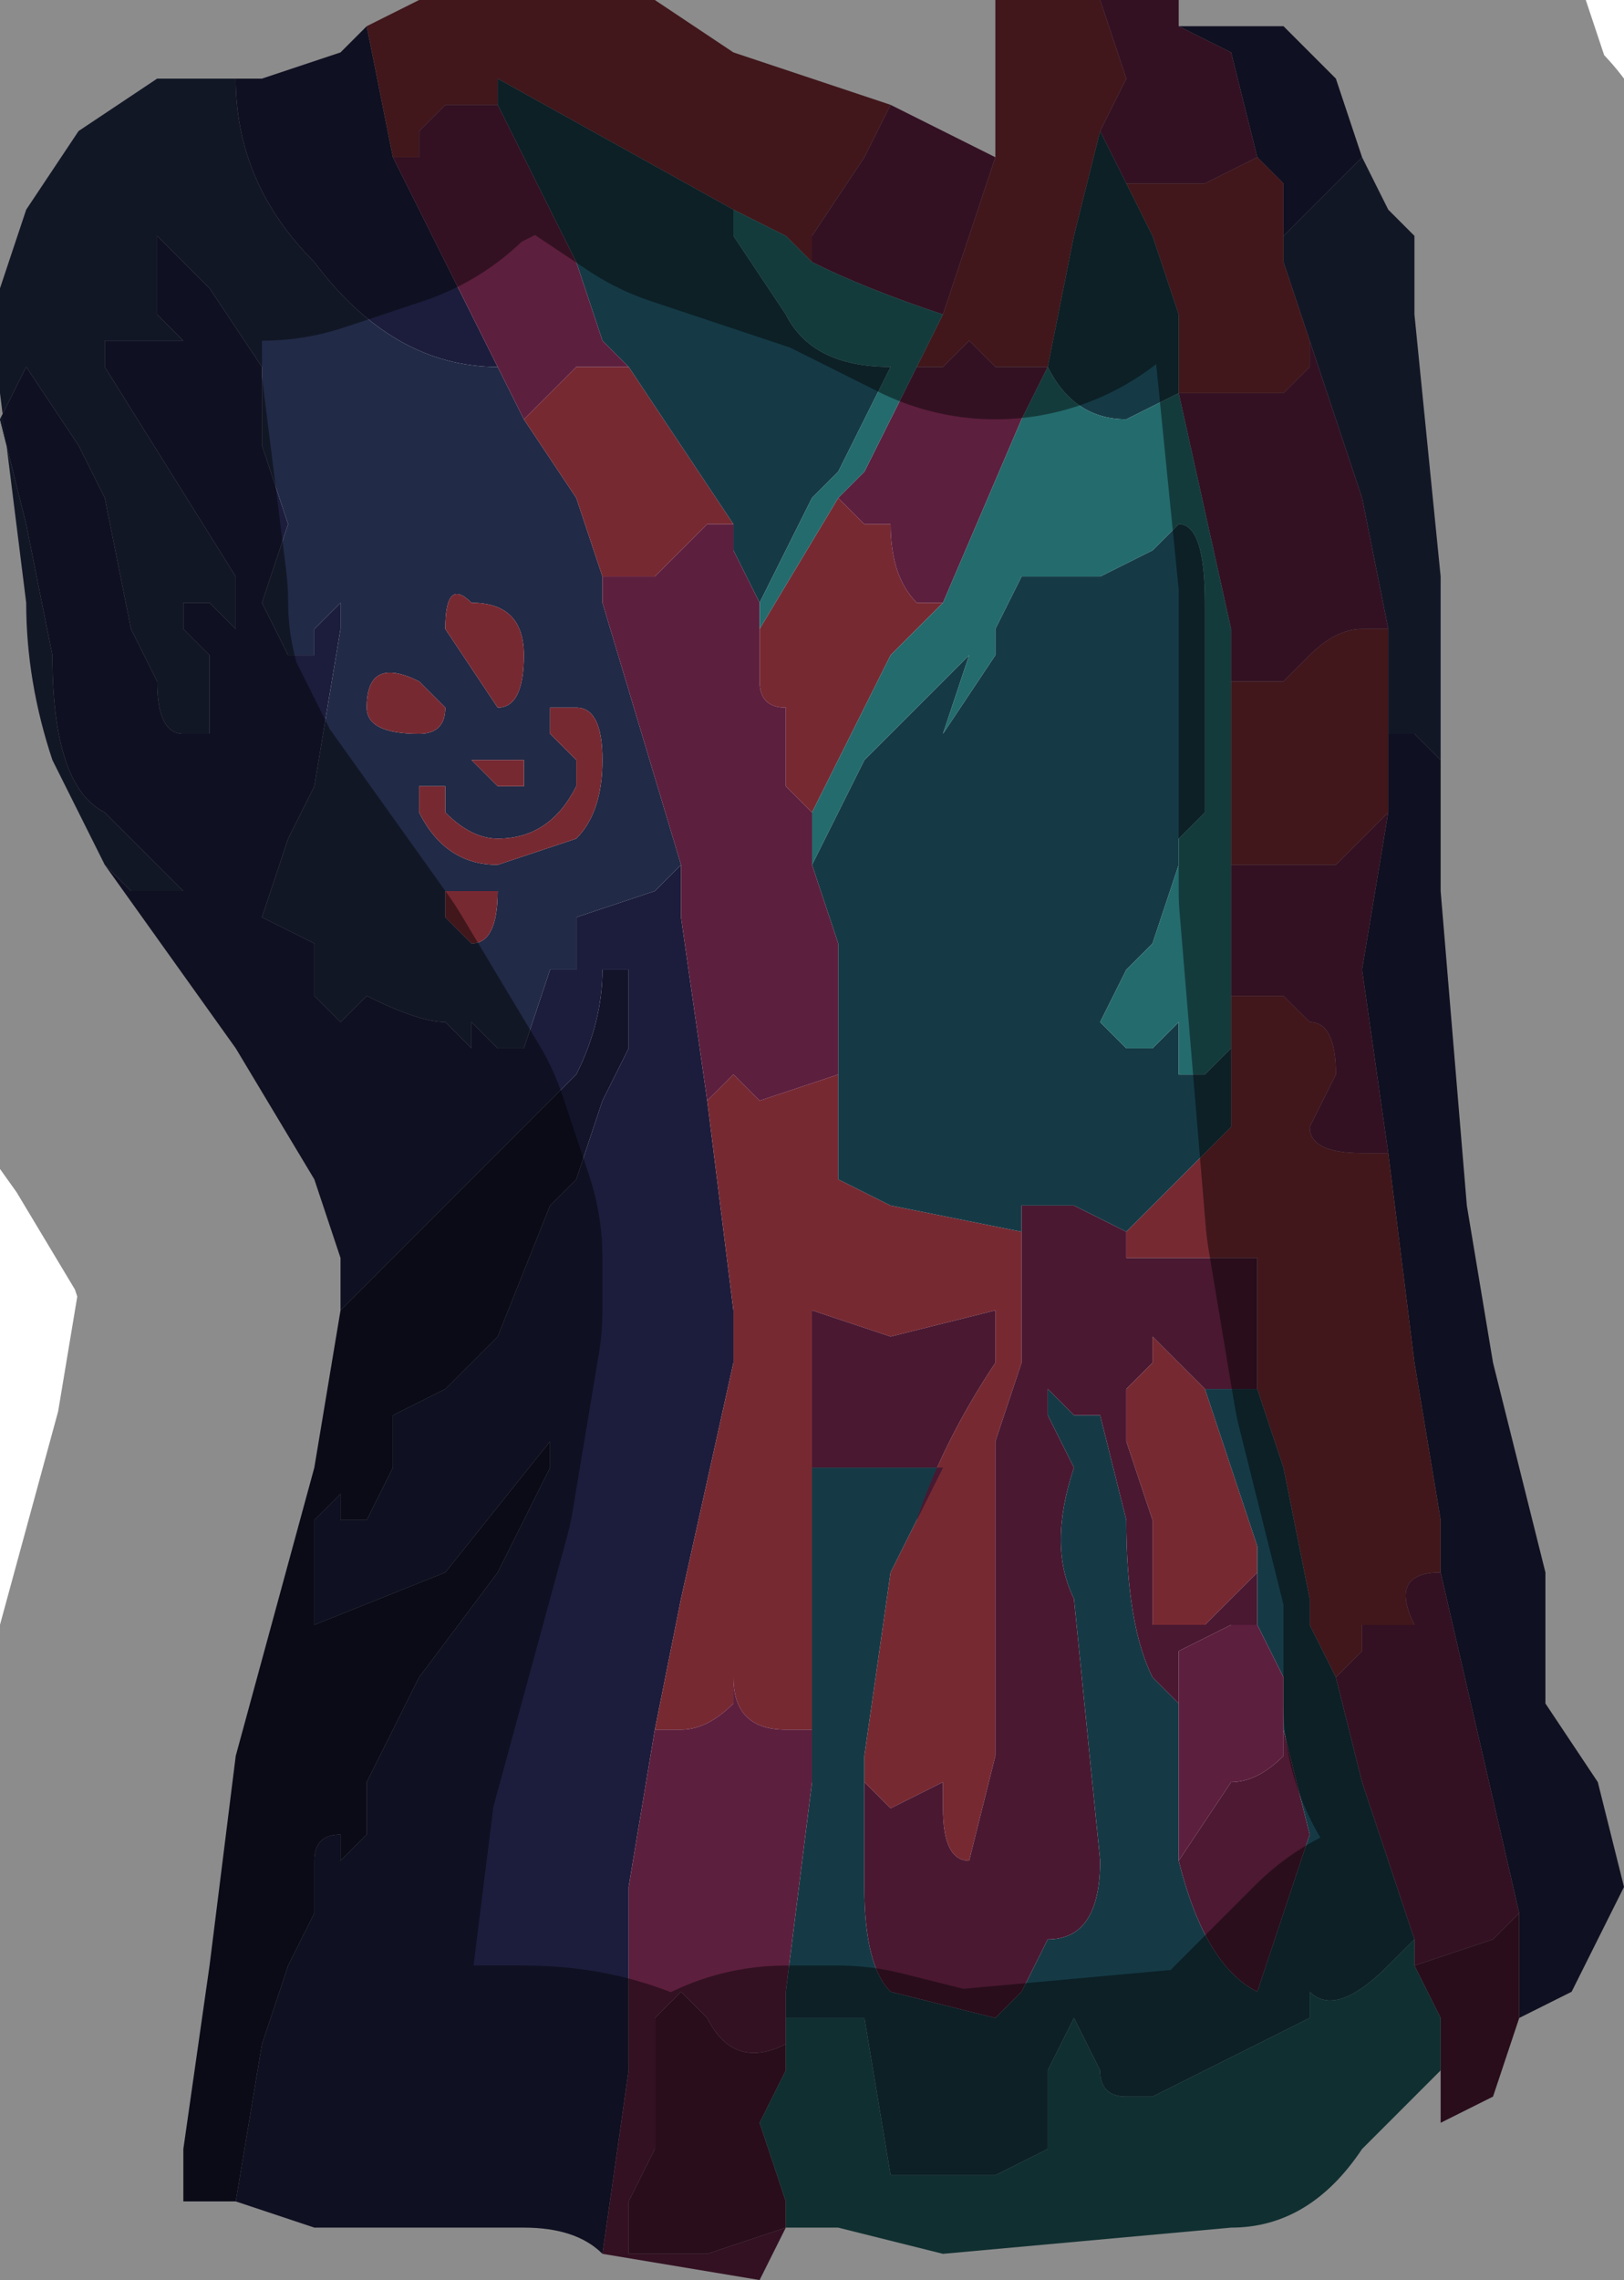 <?xml version="1.0" encoding="UTF-8" standalone="no"?>
<svg xmlns:xlink="http://www.w3.org/1999/xlink" height="4.35px" width="3.1px" xmlns="http://www.w3.org/2000/svg">
  <g transform="matrix(1.0, 0.0, 0.0, 1.0, 1.5, 2.2)">
    <path d="M0.75 -2.15 L0.8 -2.15 0.95 -2.15 1.05 -2.05 1.1 -1.9 1.05 -1.85 0.95 -1.75 0.95 -1.85 0.9 -1.9 0.85 -2.1 0.75 -2.15 M1.25 -0.75 L1.25 -0.5 1.3 0.1 1.35 0.4 1.4 0.6 1.45 0.8 1.45 1.05 1.55 1.2 1.6 1.4 1.5 1.6 1.4 1.65 1.4 1.45 1.25 0.8 1.25 0.7 1.2 0.4 1.15 0.0 1.15 0.0 1.1 -0.35 1.15 -0.65 1.15 -0.65 1.15 -0.8 1.2 -0.8 1.25 -0.75 1.25 -0.75 M-0.35 2.1 L-0.35 2.1 Q-0.4 2.05 -0.5 2.05 L-0.65 2.05 -0.9 2.05 -1.05 2.0 -1.0 1.7 -0.95 1.55 -0.9 1.45 -0.9 1.35 Q-0.9 1.3 -0.85 1.3 L-0.85 1.35 -0.8 1.3 -0.8 1.2 -0.75 1.1 -0.7 1.0 -0.55 0.8 -0.45 0.6 -0.45 0.55 -0.65 0.8 -0.9 0.9 -0.9 0.75 -0.9 0.7 -0.85 0.65 -0.85 0.7 -0.8 0.7 -0.75 0.6 -0.75 0.5 -0.65 0.45 -0.55 0.35 -0.45 0.1 -0.4 0.05 -0.35 -0.1 -0.3 -0.2 -0.3 -0.35 -0.35 -0.35 Q-0.35 -0.25 -0.4 -0.15 L-0.85 0.3 -0.85 0.2 -0.9 0.05 -1.05 -0.2 -1.3 -0.55 -1.25 -0.5 -1.15 -0.5 -1.3 -0.65 Q-1.4 -0.7 -1.4 -0.95 L-1.45 -1.2 -1.5 -1.4 -1.45 -1.5 -1.45 -1.5 -1.35 -1.35 -1.3 -1.25 -1.25 -1.0 -1.2 -0.9 Q-1.2 -0.8 -1.15 -0.8 L-1.1 -0.8 -1.1 -0.95 -1.15 -1.0 -1.15 -1.05 -1.1 -1.05 -1.05 -1.0 -1.05 -1.1 -1.3 -1.5 -1.3 -1.55 -1.25 -1.55 -1.2 -1.55 -1.15 -1.55 -1.15 -1.55 -1.2 -1.6 -1.2 -1.75 -1.1 -1.65 -1.0 -1.5 -1.0 -1.35 -0.95 -1.2 -1.0 -1.05 -0.95 -0.95 -0.9 -0.95 -0.9 -1.0 -0.85 -1.05 -0.85 -1.0 -0.9 -0.7 -0.95 -0.6 -1.0 -0.45 -1.0 -0.45 -0.9 -0.4 -0.9 -0.3 -0.85 -0.25 -0.8 -0.3 Q-0.7 -0.25 -0.65 -0.25 L-0.6 -0.2 -0.6 -0.25 -0.55 -0.2 -0.55 -0.2 -0.5 -0.2 -0.45 -0.35 -0.4 -0.35 -0.4 -0.35 Q-0.4 -0.4 -0.4 -0.45 L-0.25 -0.5 -0.2 -0.55 -0.2 -0.45 -0.15 -0.1 -0.1 0.3 -0.1 0.4 -0.2 0.85 -0.25 1.1 -0.3 1.4 -0.3 1.75 -0.35 2.1 M-1.05 -2.05 L-1.0 -2.05 -0.85 -2.1 -0.8 -2.15 -0.75 -1.9 -0.6 -1.6 -0.55 -1.5 Q-0.75 -1.5 -0.9 -1.7 -1.05 -1.85 -1.05 -2.05" fill="#1c1d3c" fill-rule="evenodd" stroke="none"/>
    <path d="M1.1 -1.9 L1.15 -1.8 1.2 -1.75 1.2 -1.6 1.25 -1.1 1.25 -0.75 1.25 -0.75 1.2 -0.8 1.15 -0.8 1.15 -1.0 1.1 -1.25 1.0 -1.55 0.95 -1.7 0.95 -1.75 1.05 -1.85 1.1 -1.9 M-1.3 -0.55 L-1.3 -0.55 -1.4 -0.75 Q-1.45 -0.9 -1.45 -1.05 L-1.5 -1.45 -1.5 -1.65 -1.45 -1.8 -1.35 -1.95 -1.2 -2.05 -1.05 -2.05 Q-1.05 -1.85 -0.9 -1.7 -0.75 -1.5 -0.55 -1.5 L-0.5 -1.4 -0.5 -1.4 -0.4 -1.25 -0.35 -1.1 -0.35 -1.05 -0.2 -0.55 -0.25 -0.5 -0.4 -0.45 Q-0.4 -0.4 -0.4 -0.35 L-0.4 -0.35 -0.45 -0.35 -0.5 -0.2 -0.55 -0.2 -0.55 -0.2 -0.6 -0.25 -0.6 -0.2 -0.65 -0.25 Q-0.7 -0.25 -0.8 -0.3 L-0.85 -0.25 -0.9 -0.3 -0.9 -0.4 -1.0 -0.45 -1.0 -0.45 -0.95 -0.6 -0.9 -0.7 -0.85 -1.0 -0.85 -1.05 -0.9 -1.0 -0.9 -0.95 -0.95 -0.95 -1.0 -1.05 -0.95 -1.2 -1.0 -1.35 -1.0 -1.5 -1.1 -1.65 -1.2 -1.75 -1.2 -1.6 -1.15 -1.55 -1.15 -1.55 -1.2 -1.55 -1.25 -1.55 -1.3 -1.55 -1.3 -1.5 -1.05 -1.1 -1.05 -1.0 -1.1 -1.05 -1.15 -1.05 -1.15 -1.0 -1.1 -0.95 -1.1 -0.8 -1.15 -0.8 Q-1.2 -0.8 -1.2 -0.9 L-1.25 -1.0 -1.3 -1.25 -1.35 -1.35 -1.45 -1.5 -1.45 -1.5 -1.5 -1.4 -1.45 -1.2 -1.4 -0.95 Q-1.4 -0.7 -1.3 -0.65 L-1.15 -0.5 -1.25 -0.5 -1.3 -0.55 M-0.4 -0.85 L-0.45 -0.85 -0.45 -0.8 -0.4 -0.75 -0.4 -0.7 Q-0.45 -0.6 -0.55 -0.6 -0.6 -0.6 -0.65 -0.65 L-0.65 -0.7 -0.7 -0.7 -0.7 -0.65 Q-0.65 -0.55 -0.55 -0.55 L-0.4 -0.6 Q-0.35 -0.65 -0.35 -0.75 -0.35 -0.85 -0.4 -0.85 M-0.55 -0.5 L-0.6 -0.5 -0.65 -0.5 -0.65 -0.45 -0.6 -0.4 Q-0.55 -0.4 -0.55 -0.5 M-0.6 -0.75 L-0.55 -0.7 -0.55 -0.7 -0.5 -0.7 -0.5 -0.75 -0.55 -0.75 -0.6 -0.75 M-0.65 -0.85 L-0.7 -0.9 Q-0.8 -0.95 -0.8 -0.85 -0.8 -0.8 -0.7 -0.8 -0.65 -0.8 -0.65 -0.85 M-0.5 -0.95 Q-0.5 -1.05 -0.6 -1.05 -0.65 -1.1 -0.65 -1.0 L-0.55 -0.85 Q-0.5 -0.85 -0.5 -0.95" fill="#212a46" fill-rule="evenodd" stroke="none"/>
    <path d="M-0.8 -2.15 L-0.7 -2.2 -0.25 -2.2 -0.1 -2.1 0.2 -2.0 0.15 -1.9 0.05 -1.75 0.05 -1.7 0.0 -1.75 -0.1 -1.8 -0.55 -2.05 -0.55 -2.0 -0.65 -2.0 -0.7 -1.95 -0.7 -1.9 -0.75 -1.9 -0.8 -2.15 M0.4 -1.9 L0.4 -2.2 0.6 -2.2 0.65 -2.05 0.6 -1.95 0.55 -1.75 0.5 -1.5 0.5 -1.5 0.4 -1.5 0.35 -1.55 0.35 -1.55 0.3 -1.5 0.25 -1.5 0.3 -1.6 0.35 -1.75 0.4 -1.9 M0.95 -1.85 L0.95 -1.75 0.95 -1.7 1.0 -1.55 1.0 -1.5 Q0.95 -1.45 0.95 -1.45 L0.85 -1.45 0.85 -1.45 0.8 -1.45 0.75 -1.45 0.75 -1.6 0.7 -1.75 0.65 -1.85 0.8 -1.85 0.9 -1.9 0.95 -1.85 M0.1 -1.25 L0.15 -1.2 0.2 -1.2 Q0.2 -1.1 0.25 -1.05 L0.3 -1.05 0.2 -0.95 0.15 -0.85 0.05 -0.65 0.0 -0.7 0.0 -0.85 Q-0.05 -0.85 -0.05 -0.9 L-0.05 -1.0 0.1 -1.25 M-0.3 -1.5 L-0.1 -1.2 -0.15 -1.2 -0.2 -1.15 -0.25 -1.1 -0.3 -1.1 -0.35 -1.1 -0.35 -1.05 -0.35 -1.1 -0.4 -1.25 -0.5 -1.4 -0.5 -1.4 -0.45 -1.45 -0.45 -1.45 -0.4 -1.5 -0.4 -1.5 -0.3 -1.5 M0.85 -0.9 L0.85 -0.9 0.95 -0.9 1.0 -0.95 Q1.05 -1.0 1.1 -1.0 L1.15 -1.0 1.15 -0.8 1.15 -0.65 1.05 -0.55 0.95 -0.55 0.85 -0.55 0.85 -0.9 M0.1 -0.15 L0.1 0.0 0.1 0.05 0.2 0.1 0.45 0.15 0.45 0.25 0.45 0.4 0.4 0.55 0.4 1.15 0.35 1.35 Q0.3 1.35 0.3 1.25 L0.3 1.2 0.2 1.25 0.15 1.2 0.15 1.15 0.2 0.8 0.25 0.7 Q0.3 0.55 0.4 0.4 L0.4 0.3 0.45 0.3 0.4 0.3 0.2 0.35 0.05 0.3 0.05 0.6 0.05 0.9 0.05 1.1 0.0 1.1 Q-0.1 1.1 -0.1 1.0 L-0.1 1.05 Q-0.15 1.1 -0.2 1.1 L-0.25 1.1 -0.2 0.85 -0.1 0.4 -0.1 0.3 -0.15 -0.1 -0.15 -0.1 -0.1 -0.15 -0.1 -0.15 Q-0.05 -0.1 -0.05 -0.1 L0.1 -0.15 M0.65 0.15 L0.75 0.05 0.85 -0.05 0.85 -0.2 0.85 -0.3 0.95 -0.3 1.0 -0.25 Q1.05 -0.25 1.05 -0.15 L1.0 -0.05 Q1.0 0.0 1.1 0.0 L1.15 0.0 1.15 0.0 1.2 0.4 1.25 0.7 1.25 0.8 Q1.15 0.8 1.2 0.9 L1.1 0.9 1.1 0.95 1.05 1.0 1.0 0.9 1.0 0.85 0.95 0.6 0.9 0.45 0.9 0.2 0.85 0.2 0.75 0.2 0.7 0.2 0.65 0.2 0.65 0.15 M0.9 0.75 L0.9 0.8 0.8 0.9 0.7 0.9 0.7 0.7 0.65 0.55 0.65 0.45 0.7 0.4 0.7 0.35 0.75 0.4 0.8 0.45 0.85 0.6 0.9 0.75 M-0.4 -0.85 Q-0.35 -0.85 -0.35 -0.75 -0.35 -0.65 -0.4 -0.6 L-0.55 -0.55 Q-0.65 -0.55 -0.7 -0.65 L-0.7 -0.7 -0.65 -0.7 -0.65 -0.65 Q-0.6 -0.6 -0.55 -0.6 -0.45 -0.6 -0.4 -0.7 L-0.4 -0.75 -0.45 -0.8 -0.45 -0.85 -0.4 -0.85 M-0.5 -0.95 Q-0.5 -0.85 -0.55 -0.85 L-0.65 -1.0 Q-0.65 -1.1 -0.6 -1.05 -0.5 -1.05 -0.5 -0.95 M-0.65 -0.85 Q-0.65 -0.8 -0.7 -0.8 -0.8 -0.8 -0.8 -0.85 -0.8 -0.95 -0.7 -0.9 L-0.65 -0.85 M-0.6 -0.75 L-0.55 -0.75 -0.5 -0.75 -0.5 -0.7 -0.55 -0.7 -0.55 -0.7 -0.6 -0.75 M-0.55 -0.5 Q-0.55 -0.4 -0.6 -0.4 L-0.65 -0.45 -0.65 -0.5 -0.6 -0.5 -0.55 -0.5" fill="#772932" fill-rule="evenodd" stroke="none"/>
    <path d="M0.65 -1.85 L0.7 -1.75 0.75 -1.6 0.75 -1.45 0.75 -1.45 0.65 -1.4 Q0.55 -1.4 0.5 -1.5 L0.5 -1.5 0.55 -1.75 0.6 -1.95 0.65 -1.85 M-0.1 -1.8 L-0.1 -1.75 0.0 -1.6 Q0.05 -1.5 0.2 -1.5 L0.1 -1.3 0.05 -1.25 -0.05 -1.05 -0.1 -1.15 -0.1 -1.2 -0.3 -1.5 -0.35 -1.55 -0.4 -1.7 -0.55 -2.0 -0.55 -2.05 -0.1 -1.8 M0.05 -0.55 L0.1 -0.65 0.15 -0.75 0.25 -0.85 0.35 -0.95 0.3 -0.8 0.4 -0.95 0.4 -1.0 0.45 -1.1 0.6 -1.1 0.7 -1.15 0.75 -1.2 Q0.8 -1.2 0.8 -1.05 L0.8 -0.65 0.75 -0.6 0.75 -0.55 0.7 -0.4 0.65 -0.35 0.6 -0.25 0.65 -0.2 0.7 -0.2 0.75 -0.25 0.75 -0.15 0.8 -0.15 0.85 -0.2 0.85 -0.05 0.75 0.05 0.65 0.15 0.55 0.1 0.45 0.1 0.45 0.15 0.2 0.1 0.1 0.05 0.1 0.0 0.1 -0.15 0.1 -0.4 0.05 -0.55 M1.05 1.0 L1.1 1.2 1.15 1.35 1.2 1.5 1.15 1.55 Q1.05 1.65 1.0 1.6 L1.0 1.65 0.9 1.7 0.8 1.75 0.7 1.8 0.65 1.8 Q0.6 1.8 0.6 1.75 L0.55 1.65 0.5 1.75 0.5 1.9 0.4 1.95 0.3 1.95 0.2 1.95 0.15 1.65 0.05 1.65 0.0 1.65 0.0 1.6 0.05 1.2 0.05 1.1 0.05 0.9 0.05 0.6 0.3 0.6 0.25 0.7 0.2 0.8 0.15 1.15 0.15 1.2 0.15 1.4 Q0.15 1.55 0.2 1.6 L0.4 1.65 0.45 1.6 0.5 1.5 Q0.6 1.5 0.6 1.35 L0.55 0.85 Q0.5 0.75 0.55 0.6 L0.5 0.5 0.5 0.45 0.55 0.5 0.6 0.5 0.65 0.7 Q0.65 0.9 0.7 1.0 L0.75 1.05 0.75 1.35 Q0.8 1.55 0.9 1.6 L0.95 1.45 1.0 1.3 0.95 1.1 0.95 1.0 0.9 0.9 0.9 0.75 0.85 0.6 0.8 0.45 0.9 0.45 0.95 0.6 1.0 0.85 1.0 0.9 1.05 1.0" fill="#153a46" fill-rule="evenodd" stroke="none"/>
    <path d="M0.0 2.05 L-0.05 2.15 -0.35 2.1 -0.3 1.75 -0.3 1.4 -0.25 1.1 -0.2 1.1 Q-0.15 1.1 -0.1 1.05 L-0.1 1.0 Q-0.1 1.1 0.0 1.1 L0.05 1.1 0.05 1.2 0.0 1.6 0.0 1.65 0.0 1.75 0.0 1.7 Q-0.1 1.75 -0.15 1.65 L-0.2 1.6 -0.25 1.65 -0.25 1.9 -0.3 2.0 -0.3 2.1 -0.15 2.1 0.0 2.05 M0.2 -2.0 L0.4 -1.9 0.35 -1.75 0.3 -1.6 Q0.15 -1.65 0.05 -1.7 L0.05 -1.75 0.15 -1.9 0.2 -2.0 M0.6 -2.2 L0.75 -2.2 0.75 -2.15 0.85 -2.1 0.9 -1.9 0.95 -1.85 0.9 -1.9 0.8 -1.85 0.65 -1.85 0.6 -1.95 0.65 -2.05 0.6 -2.2 M0.75 -1.45 L0.8 -1.45 0.85 -1.45 0.85 -1.45 0.95 -1.45 Q0.95 -1.45 1.0 -1.5 L1.0 -1.55 1.1 -1.25 1.15 -1.0 1.1 -1.0 Q1.05 -1.0 1.0 -0.95 L0.95 -0.9 0.85 -0.9 0.85 -0.9 0.85 -1.0 0.75 -1.45 0.75 -1.45 M0.25 -1.5 L0.3 -1.5 0.35 -1.55 0.35 -1.55 0.4 -1.5 0.5 -1.5 0.5 -1.5 0.45 -1.4 0.3 -1.05 0.25 -1.05 Q0.2 -1.1 0.2 -1.2 L0.15 -1.2 0.1 -1.25 0.15 -1.3 0.25 -1.5 0.25 -1.5 M0.5 -1.5 L0.5 -1.5 M-0.55 -2.0 L-0.4 -1.7 -0.35 -1.55 -0.3 -1.5 -0.4 -1.5 -0.4 -1.5 -0.45 -1.45 -0.45 -1.45 -0.5 -1.4 -0.55 -1.5 -0.6 -1.6 -0.75 -1.9 -0.7 -1.9 -0.7 -1.95 -0.65 -2.0 -0.55 -2.0 M-0.1 -1.2 L-0.1 -1.15 -0.05 -1.05 -0.05 -1.0 -0.05 -0.9 Q-0.05 -0.85 0.0 -0.85 L0.0 -0.7 0.05 -0.65 0.05 -0.55 0.1 -0.4 0.1 -0.15 -0.05 -0.1 Q-0.05 -0.1 -0.1 -0.15 L-0.1 -0.15 -0.15 -0.1 -0.15 -0.1 -0.2 -0.45 -0.2 -0.55 -0.35 -1.05 -0.35 -1.1 -0.3 -1.1 -0.25 -1.1 -0.2 -1.15 -0.15 -1.2 -0.1 -1.2 M0.85 -0.3 L0.85 -0.55 0.95 -0.55 1.05 -0.55 1.15 -0.65 1.15 -0.65 1.1 -0.35 1.15 0.0 1.1 0.0 Q1.0 0.0 1.0 -0.05 L1.05 -0.15 Q1.05 -0.25 1.0 -0.25 L0.95 -0.3 0.85 -0.3 M1.25 0.8 L1.4 1.45 1.35 1.5 1.2 1.55 1.2 1.5 1.15 1.35 1.1 1.2 1.05 1.0 1.1 0.95 1.1 0.9 1.2 0.9 Q1.15 0.8 1.25 0.8 M0.75 1.05 L0.75 0.95 0.85 0.9 0.9 0.9 0.95 1.0 0.95 1.1 0.95 1.15 Q0.9 1.2 0.85 1.2 L0.75 1.35 0.75 1.05" fill="#5d1f3e" fill-rule="evenodd" stroke="none"/>
    <path d="M0.05 -1.7 Q0.15 -1.65 0.3 -1.6 L0.25 -1.5 0.25 -1.5 0.15 -1.3 0.1 -1.25 -0.05 -1.0 -0.05 -1.05 0.05 -1.25 0.1 -1.3 0.2 -1.5 Q0.05 -1.5 0.0 -1.6 L-0.1 -1.75 -0.1 -1.8 0.0 -1.75 0.05 -1.7 M0.3 -1.05 L0.45 -1.4 0.5 -1.5 Q0.55 -1.4 0.65 -1.4 L0.75 -1.45 0.85 -1.0 0.85 -0.9 0.85 -0.55 0.85 -0.3 0.85 -0.2 0.8 -0.15 0.75 -0.15 0.75 -0.25 0.7 -0.2 0.65 -0.2 0.6 -0.25 0.65 -0.35 0.7 -0.4 0.75 -0.55 0.75 -0.6 0.8 -0.65 0.8 -1.05 Q0.8 -1.2 0.75 -1.2 L0.7 -1.15 0.6 -1.1 0.45 -1.1 0.4 -1.0 0.4 -0.95 0.3 -0.8 0.35 -0.95 0.25 -0.85 0.15 -0.75 0.1 -0.65 0.05 -0.55 0.05 -0.65 0.15 -0.85 0.2 -0.95 0.3 -1.05" fill="#246b6d" fill-rule="evenodd" stroke="none"/>
    <path d="M-1.05 2.0 L-1.15 2.0 -1.15 1.9 -1.1 1.55 -1.05 1.15 -0.9 0.6 -0.85 0.3 -0.4 -0.15 Q-0.35 -0.25 -0.35 -0.35 L-0.3 -0.35 -0.3 -0.2 -0.35 -0.1 -0.4 0.05 -0.45 0.1 -0.55 0.35 -0.65 0.45 -0.75 0.5 -0.75 0.6 -0.8 0.7 -0.85 0.7 -0.85 0.65 -0.9 0.7 -0.9 0.75 -0.9 0.9 -0.65 0.8 -0.45 0.55 -0.45 0.6 -0.55 0.8 -0.7 1.0 -0.75 1.1 -0.8 1.2 -0.8 1.3 -0.85 1.35 -0.85 1.3 Q-0.9 1.3 -0.9 1.35 L-0.9 1.45 -0.95 1.55 -1.0 1.7 -1.05 2.0" fill="#13142a" fill-rule="evenodd" stroke="none"/>
    <path d="M1.4 1.65 L1.35 1.8 1.25 1.85 1.25 1.75 1.25 1.65 1.2 1.55 1.35 1.5 1.4 1.45 1.4 1.65 M0.0 2.05 L0.0 2.05 -0.15 2.1 -0.3 2.1 -0.3 2.0 -0.25 1.9 -0.25 1.65 -0.2 1.6 -0.15 1.65 Q-0.1 1.75 0.0 1.7 L0.0 1.75 -0.05 1.85 0.0 2.0 0.0 2.05 M0.45 0.15 L0.45 0.1 0.55 0.1 0.65 0.15 0.65 0.2 0.7 0.2 0.75 0.2 0.85 0.2 0.9 0.2 0.9 0.45 0.8 0.45 0.75 0.4 0.7 0.35 0.7 0.4 0.65 0.45 0.65 0.55 0.7 0.7 0.7 0.9 0.8 0.9 0.9 0.8 0.9 0.75 0.9 0.9 0.85 0.9 0.75 0.95 0.75 1.05 0.7 1.0 Q0.65 0.9 0.65 0.7 L0.6 0.5 0.55 0.5 0.5 0.45 0.5 0.5 0.55 0.6 Q0.5 0.75 0.55 0.85 L0.6 1.35 Q0.6 1.5 0.5 1.5 L0.45 1.6 0.4 1.65 0.2 1.6 Q0.15 1.55 0.15 1.4 L0.15 1.2 0.2 1.25 0.3 1.2 0.3 1.25 Q0.3 1.35 0.35 1.35 L0.4 1.15 0.4 0.55 0.45 0.4 0.45 0.25 0.45 0.15 M0.05 0.6 L0.05 0.3 0.2 0.35 0.4 0.3 0.45 0.3 0.4 0.3 0.4 0.4 Q0.3 0.55 0.25 0.7 L0.3 0.6 0.05 0.6" fill="#4a1831" fill-rule="evenodd" stroke="none"/>
    <path d="M1.25 1.75 L1.1 1.9 Q1.0 2.05 0.85 2.05 L0.3 2.1 0.1 2.05 0.0 2.05 0.0 2.0 -0.05 1.85 0.0 1.75 0.0 1.65 0.05 1.65 0.15 1.65 0.2 1.95 0.3 1.95 0.4 1.95 0.5 1.9 0.5 1.75 0.55 1.65 0.6 1.75 Q0.6 1.8 0.65 1.8 L0.7 1.8 0.8 1.75 0.9 1.7 1.0 1.65 1.0 1.6 Q1.05 1.65 1.15 1.55 L1.2 1.5 1.2 1.55 1.25 1.65 1.25 1.75" fill="#1d5658" fill-rule="evenodd" stroke="none"/>
    <path d="M0.75 1.35 L0.85 1.2 Q0.9 1.2 0.95 1.15 L0.95 1.1 1.0 1.3 0.95 1.45 0.9 1.6 Q0.8 1.55 0.75 1.35" fill="#4d1933" fill-rule="evenodd" stroke="none"/>
    <path d="M0.75 -2.15 L0.8 -2.15 0.95 -2.15 1.05 -2.05 1.1 -1.9 1.15 -1.8 1.2 -1.75 1.2 -1.6 1.25 -1.1 1.25 -0.75 1.25 -0.5 1.3 0.1 1.35 0.4 1.4 0.6 1.45 0.8 1.45 1.05 1.55 1.2 1.6 1.4 1.5 1.6 1.4 1.65 1.35 1.8 1.25 1.85 1.25 1.75 1.1 1.9 Q1.0 2.05 0.85 2.05 L0.3 2.1 0.1 2.05 0.0 2.05 0.0 2.05 -0.05 2.15 -0.35 2.1 -0.35 2.1 Q-0.4 2.05 -0.5 2.05 L-0.65 2.05 -0.9 2.05 -1.05 2.0 -1.15 2.0 -1.15 1.9 -1.1 1.55 -1.05 1.15 -0.9 0.6 -0.85 0.3 -0.85 0.2 -0.9 0.05 -1.05 -0.2 -1.3 -0.55 -1.3 -0.55 -1.4 -0.75 Q-1.45 -0.9 -1.45 -1.05 L-1.5 -1.45 -1.5 -1.65 -1.45 -1.8 -1.35 -1.95 -1.2 -2.05 -1.05 -2.05 -1.0 -2.05 -0.85 -2.1 -0.8 -2.15 -0.7 -2.2 M-0.25 -2.2 L-0.1 -2.1 0.2 -2.0 0.4 -1.9 0.4 -2.2 M0.75 -2.2 L0.75 -2.15" fill="none" stroke="#000000" stroke-linecap="round" stroke-linejoin="round" stroke-opacity="0.451" stroke-width="1.0"/>
  </g>
</svg>

